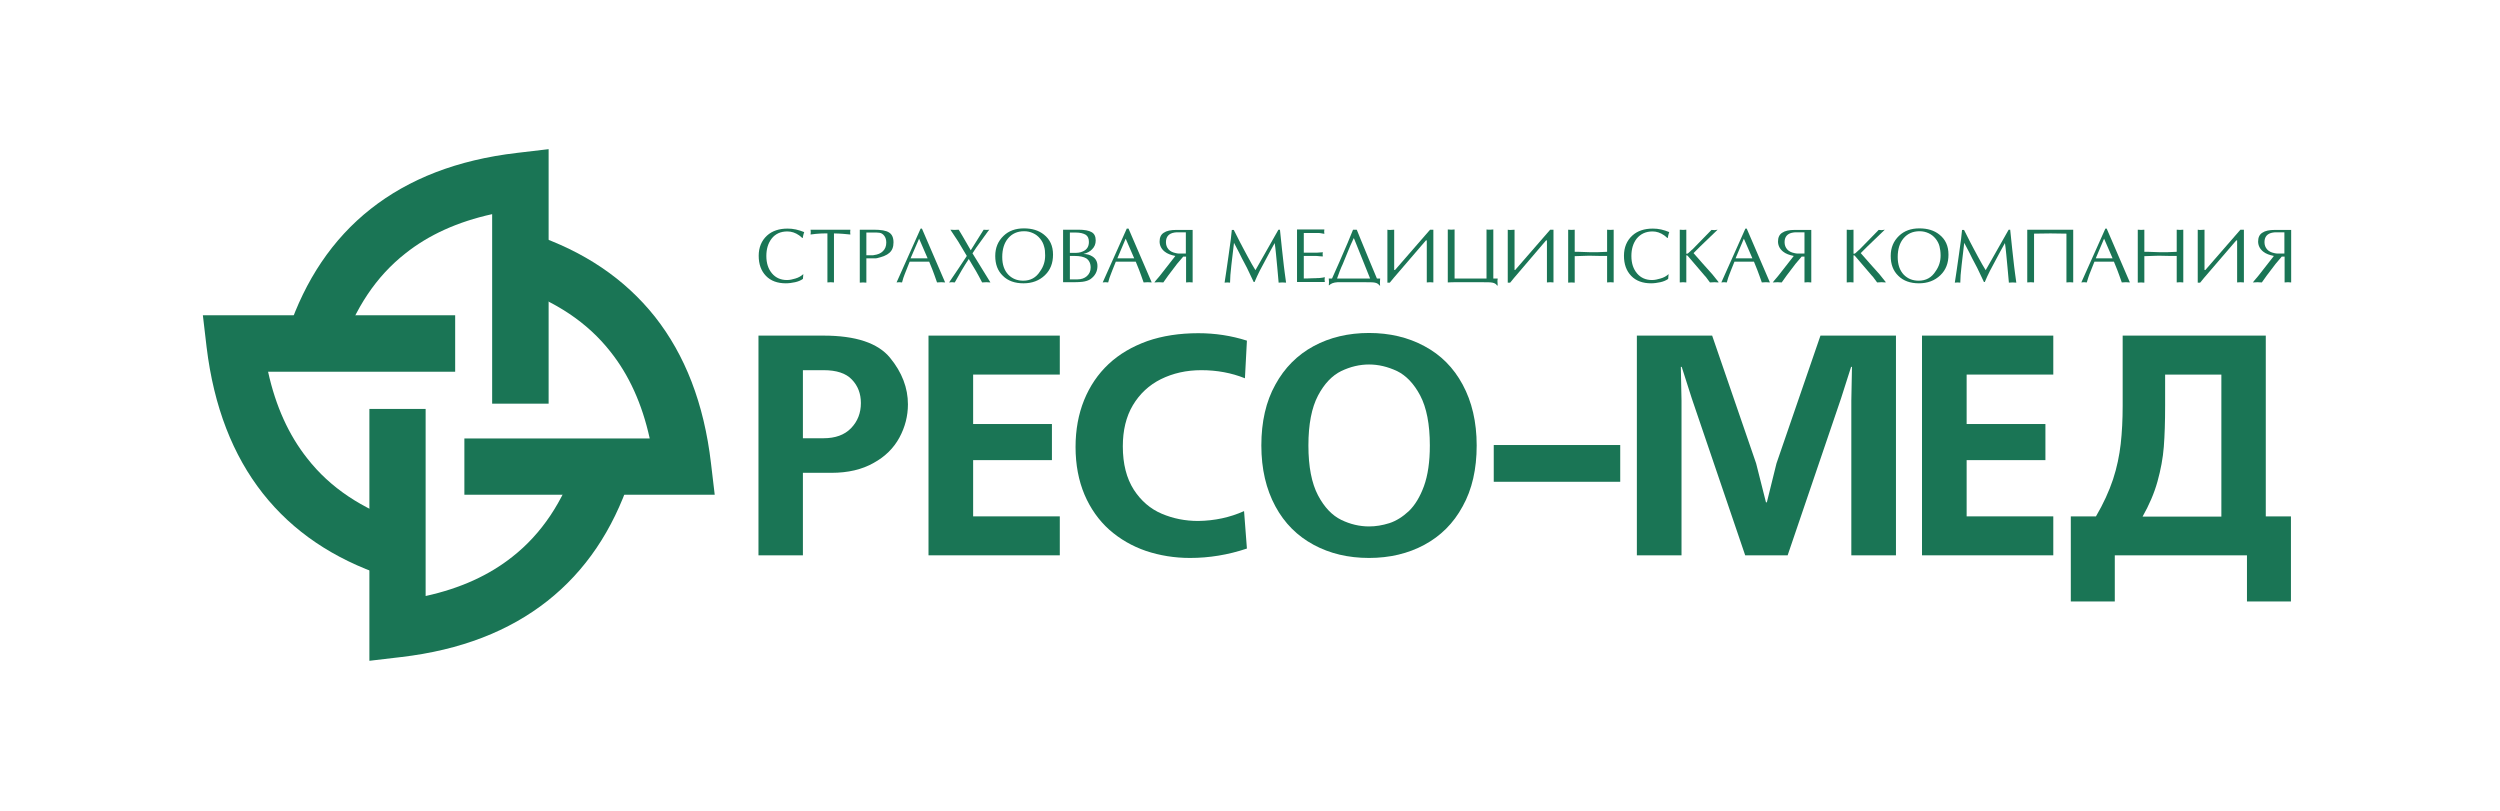 <svg width="419" height="136" viewBox="0 0 419 136" fill="none" xmlns="http://www.w3.org/2000/svg">
<rect width="419" height="136" fill="white"/>
<path d="M127.12 56.248H138.015C143.44 56.248 147.145 57.496 149.163 59.952C151.181 62.408 152.169 65.015 152.169 67.765C152.169 69.708 151.694 71.579 150.74 73.341C149.785 75.099 148.355 76.528 146.412 77.592C144.47 78.694 142.12 79.245 139.369 79.245H134.567V93.071H127.12V56.248ZM134.567 73.45H138.015C139.995 73.45 141.535 72.899 142.636 71.764C143.734 70.624 144.285 69.232 144.285 67.546C144.285 65.966 143.772 64.645 142.78 63.619C141.791 62.555 140.177 62.042 138.049 62.042H134.567V73.45Z" fill="#1A7555"/>
<path d="M155.618 56.248H177.622V62.778H163.098V71.066H176.302V77.117H163.098V86.544H177.622V93.071H155.618V56.248Z" fill="#1A7555"/>
<path d="M208.504 85.662L208.983 91.935C205.829 92.999 202.638 93.512 199.446 93.512C196.843 93.512 194.384 93.108 192.075 92.339C189.728 91.531 187.71 90.358 185.914 88.781C184.152 87.204 182.757 85.224 181.768 82.912C180.776 80.565 180.263 77.887 180.263 74.917C180.263 72.054 180.742 69.414 181.693 67.067C182.647 64.721 184.005 62.702 185.801 61.016C187.6 59.33 189.762 58.081 192.294 57.164C194.825 56.285 197.685 55.844 200.838 55.844C203.626 55.844 206.342 56.248 208.983 57.093L208.651 63.4C206.376 62.483 203.92 62.042 201.351 62.042C198.824 62.042 196.587 62.555 194.568 63.547C192.588 64.536 191.011 66.003 189.872 67.912C188.736 69.817 188.185 72.13 188.185 74.805C188.185 77.777 188.811 80.161 190.019 82.067C191.23 83.938 192.807 85.296 194.715 86.103C196.621 86.91 198.639 87.314 200.804 87.314C203.592 87.276 206.12 86.725 208.504 85.662Z" fill="#1A7555"/>
<path d="M229.449 55.806C232.893 55.806 236.013 56.542 238.725 58.009C241.476 59.477 243.603 61.604 245.146 64.464C246.685 67.324 247.492 70.7 247.492 74.661C247.492 78.622 246.723 82.032 245.146 84.854C243.603 87.718 241.441 89.842 238.725 91.309C236.013 92.777 232.893 93.512 229.449 93.512C225.963 93.512 222.881 92.777 220.168 91.309C217.452 89.842 215.29 87.718 213.751 84.854C212.208 81.995 211.401 78.622 211.401 74.661C211.401 70.7 212.174 67.286 213.751 64.464C215.29 61.639 217.452 59.477 220.168 58.009C222.881 56.542 226.001 55.806 229.449 55.806ZM229.449 61.088C227.872 61.088 226.329 61.457 224.79 62.189C223.285 62.925 221.964 64.279 220.9 66.297C219.837 68.316 219.289 71.103 219.289 74.661C219.289 78.218 219.837 81.003 220.9 83.021C221.964 85.039 223.285 86.397 224.79 87.129C226.291 87.861 227.868 88.231 229.449 88.231C230.584 88.231 231.686 88.046 232.859 87.68C233.995 87.314 235.096 86.616 236.122 85.662C237.148 84.673 237.993 83.278 238.653 81.482C239.314 79.648 239.642 77.411 239.642 74.661C239.642 71.103 239.091 68.316 238.031 66.297C236.967 64.279 235.647 62.925 234.142 62.189C232.565 61.457 231.025 61.088 229.449 61.088Z" fill="#1A7555"/>
<path d="M250.352 74.586H271.55V80.746H250.352V74.586Z" fill="#1A7555"/>
<path d="M299.609 93.071H292.494L283.543 66.773L281.856 61.491H281.709L281.822 67.177V93.071H274.338V56.248H286.956L294.328 77.668L295.977 84.194H296.124L297.738 77.668L305.11 56.248H317.763V93.071H310.282V67.177L310.391 61.491H310.244L308.558 66.773L299.609 93.071Z" fill="#1A7555"/>
<path d="M322.127 56.248H344.132V62.778H329.608V71.066H342.812V77.117H329.608V86.544H344.132V93.071H322.127V56.248Z" fill="#1A7555"/>
<path d="M355.759 56.248H379.745V86.544H383.962V100.808H376.591V93.071H354.439V100.808H347.067V86.544H351.285C352.534 84.416 353.484 82.323 354.145 80.343C354.805 78.328 355.208 76.347 355.431 74.404C355.65 72.458 355.759 70.33 355.759 68.021V56.248ZM372.301 62.778H362.874V68.021C362.874 70.7 362.802 72.971 362.655 74.88C362.508 76.785 362.142 78.731 361.591 80.712C361.041 82.692 360.196 84.635 359.098 86.578H372.301V62.778Z" fill="#1A7555"/>
<path d="M134.639 45.941L134.567 46.748C134.197 47.005 133.76 47.19 133.246 47.299C132.733 47.409 132.22 47.484 131.704 47.484C130.312 47.484 129.176 47.08 128.369 46.235C127.561 45.391 127.158 44.292 127.158 42.863C127.158 41.467 127.633 40.331 128.55 39.486C129.432 38.679 130.606 38.313 131.998 38.313C132.439 38.313 132.915 38.351 133.394 38.46C133.869 38.57 134.345 38.717 134.786 38.901C134.748 39.045 134.676 39.192 134.639 39.377C134.601 39.562 134.567 39.743 134.529 39.89H134.457C134.345 39.781 134.201 39.633 133.941 39.449C133.318 39.011 132.658 38.789 131.96 38.789C130.825 38.789 129.946 39.192 129.32 39.999C128.735 40.769 128.44 41.724 128.44 42.897C128.44 44.145 128.772 45.1 129.395 45.832C130.017 46.564 130.862 46.933 131.889 46.933C132.364 46.933 132.843 46.824 133.318 46.677C133.831 46.529 134.273 46.273 134.639 45.941Z" fill="#1A7555"/>
<path d="M139.773 39.12V47.337L139.222 47.299L138.675 47.337V39.12C138.015 39.12 137.536 39.12 137.242 39.158C136.951 39.158 136.51 39.23 135.85 39.305L135.887 38.901L135.85 38.498H142.523L142.489 38.901L142.523 39.305C142.195 39.267 141.791 39.23 141.316 39.192C140.765 39.158 140.286 39.12 139.773 39.12Z" fill="#1A7555"/>
<path d="M145.202 43.3V47.371L144.651 47.337L144.1 47.371V38.498H146.413C147.658 38.498 148.54 38.645 149.016 38.973C149.495 39.267 149.751 39.818 149.751 40.626C149.751 41.395 149.529 41.98 149.053 42.384C148.612 42.787 147.918 43.044 146.997 43.266C146.888 43.3 146.741 43.3 146.56 43.3C146.375 43.3 146.265 43.3 146.228 43.3C146.047 43.3 145.862 43.3 145.715 43.3C145.496 43.3 145.349 43.3 145.202 43.3ZM145.202 42.787C145.239 42.787 145.349 42.787 145.533 42.787C145.605 42.787 145.677 42.787 145.79 42.787H146.265C146.375 42.787 146.45 42.75 146.484 42.75C147.11 42.678 147.623 42.459 147.989 42.09C148.355 41.724 148.54 41.248 148.54 40.66C148.54 40.184 148.431 39.818 148.208 39.524C147.952 39.192 147.695 39.049 147.367 39.011C147.073 38.973 146.816 38.973 146.631 38.973H145.202V42.787Z" fill="#1A7555"/>
<path d="M154.516 38.313L158.405 47.337L157.745 47.299L157.047 47.337C156.757 46.454 156.462 45.722 156.278 45.209C156.131 44.877 155.949 44.402 155.727 43.851H152.464C151.951 45.1 151.694 45.794 151.619 45.979C151.475 46.307 151.328 46.786 151.181 47.337L150.702 47.299L150.264 47.337L154.297 38.313H154.516ZM155.47 43.3L154.041 39.999L152.611 43.3H155.47Z" fill="#1A7555"/>
<path d="M160.605 45.062L162.038 42.897L160.571 40.441L159.284 38.498L159.982 38.532L160.68 38.498L161.34 39.596L162.698 41.946L164.86 38.498L165.336 38.532L165.814 38.498L165.596 38.754L163.615 41.505L162.989 42.459L165.996 47.337L165.301 47.299L164.604 47.337C163.906 45.979 163.174 44.696 162.366 43.41C161.559 44.621 160.79 45.941 160.02 47.337L159.541 47.299L159.066 47.337L160.605 45.062Z" fill="#1A7555"/>
<path d="M171.537 47.484C170.104 47.484 168.931 47.08 168.089 46.235C167.207 45.391 166.803 44.292 166.803 42.897C166.803 41.505 167.282 40.403 168.199 39.524C169.078 38.679 170.217 38.276 171.609 38.276C172.967 38.276 174.065 38.607 174.948 39.305C175.974 40.109 176.487 41.21 176.487 42.678C176.487 44.108 176.046 45.243 175.129 46.126C174.174 47.043 172.967 47.484 171.537 47.484ZM175.166 42.825C175.166 42.237 175.129 41.724 174.982 41.286C174.872 40.844 174.653 40.403 174.322 39.999C173.993 39.596 173.627 39.305 173.148 39.083C172.673 38.864 172.197 38.754 171.647 38.754C170.508 38.754 169.628 39.158 168.968 39.928C168.308 40.697 167.976 41.761 167.976 43.081C167.976 44.33 168.308 45.319 169.006 46.051C169.666 46.711 170.473 47.043 171.5 47.043C172.71 47.043 173.661 46.529 174.322 45.466C174.91 44.658 175.166 43.779 175.166 42.825Z" fill="#1A7555"/>
<path d="M178.173 47.299V38.498H180.776C181.768 38.498 182.5 38.645 182.942 38.901C183.417 39.158 183.639 39.633 183.639 40.294C183.639 40.882 183.455 41.358 183.051 41.761C182.685 42.165 182.172 42.421 181.584 42.568C182.172 42.568 182.685 42.715 183.126 43.006C183.674 43.376 183.933 43.889 183.933 44.587C183.933 45.503 183.53 46.235 182.757 46.786C182.428 47.005 181.987 47.152 181.436 47.227C181.108 47.261 180.633 47.299 180.007 47.299H178.173ZM179.312 38.973V42.384H179.86C180.229 42.384 180.52 42.384 180.776 42.346C181.033 42.312 181.255 42.237 181.512 42.127C182.172 41.833 182.5 41.32 182.5 40.55C182.5 39.965 182.319 39.562 181.953 39.339C181.584 39.12 181.033 38.973 180.301 38.973H179.312ZM179.312 42.897V46.824H180.595C181.217 46.824 181.768 46.639 182.172 46.273C182.576 45.904 182.794 45.428 182.794 44.843C182.794 44.145 182.538 43.632 182.062 43.3C181.621 43.044 180.999 42.897 180.154 42.897H179.312Z" fill="#1A7555"/>
<path d="M189.14 38.313L193.029 47.337L192.369 47.299L191.671 47.337C191.377 46.454 191.083 45.722 190.901 45.209C190.754 44.877 190.57 44.402 190.351 43.851H187.012C186.499 45.1 186.242 45.794 186.171 45.979C186.024 46.307 185.876 46.786 185.729 47.337L185.254 47.299L184.813 47.337L188.846 38.313H189.14ZM190.094 43.3L188.664 39.999L187.269 43.3H190.094Z" fill="#1A7555"/>
<path d="M199.887 38.498V47.337L199.337 47.299L198.786 47.337V43.006H198.31L197.281 44.217L195.779 46.198L194.972 47.337L194.236 47.299L193.467 47.337L193.723 47.005L194.349 46.273L196.99 42.897C196.255 42.75 195.632 42.531 195.191 42.165C194.64 41.724 194.349 41.139 194.349 40.478C194.349 39.818 194.568 39.305 195.044 39.011C195.523 38.679 196.217 38.532 197.209 38.532H199.887V38.498ZM198.748 42.531V38.936H197.503C197.247 38.936 197.024 38.936 196.843 38.973C195.889 39.12 195.413 39.671 195.413 40.588C195.413 41.063 195.557 41.467 195.851 41.799C196.145 42.127 196.549 42.312 197.062 42.421C197.247 42.459 197.394 42.493 197.537 42.493C197.684 42.493 197.869 42.493 198.054 42.493H198.748V42.531Z" fill="#1A7555"/>
<path d="M214.264 38.498H214.521C214.702 40.222 214.812 41.248 214.849 41.652C214.996 42.934 215.106 43.889 215.181 44.621C215.253 45.319 215.4 46.235 215.547 47.371L214.925 47.337L214.299 47.371C214.227 46.529 214.151 45.685 214.08 44.915C214.008 44.145 213.933 43.376 213.861 42.606C213.785 41.833 213.714 41.21 213.638 40.735C213.125 41.686 212.65 42.493 212.284 43.229C211.843 44.07 211.477 44.768 211.145 45.356C210.816 46.016 210.522 46.639 210.266 47.261H210.119L209.421 45.794C209.13 45.134 208.836 44.587 208.579 44.108C208.323 43.632 208.029 43.081 207.697 42.384C207.406 41.833 207.112 41.248 206.818 40.697C206.671 41.946 206.523 43.153 206.376 44.44C206.233 45.685 206.157 46.677 206.157 47.371L205.716 47.337L205.241 47.371C205.425 46.235 205.644 44.658 205.939 42.606C206.233 40.55 206.414 39.192 206.452 38.532H206.78C207.221 39.415 207.587 40.147 207.881 40.697C208.213 41.358 208.651 42.127 209.092 42.972C209.605 43.926 210.047 44.696 210.413 45.281L214.264 38.498Z" fill="#1A7555"/>
<path d="M218.516 42.346H220.534C220.682 42.346 220.9 42.346 221.195 42.312C221.451 42.312 221.636 42.274 221.708 42.274L221.67 42.606L221.708 42.972C221.561 42.972 221.342 42.972 221.048 42.934C220.791 42.897 220.61 42.897 220.534 42.897H218.516V46.677C218.81 46.677 219.252 46.677 219.874 46.639C220.497 46.639 220.829 46.601 220.866 46.601C221.123 46.601 221.27 46.601 221.379 46.567C221.489 46.567 221.708 46.529 222.04 46.454L222.002 46.858L222.04 47.262H217.381V38.46H221.964L221.93 38.826L221.964 39.192C221.708 39.158 221.489 39.12 221.342 39.083C221.195 39.049 221.01 39.049 220.829 39.049H218.516V42.346Z" fill="#1A7555"/>
<path d="M222.7 46.677H223.25C223.469 46.163 223.873 45.281 224.458 43.961C225.046 42.606 225.522 41.505 225.853 40.735C226.329 39.596 226.623 38.864 226.77 38.498H227.393C227.612 39.083 227.872 39.633 228.091 40.222C228.091 40.256 228.604 41.429 229.558 43.779C230.109 45.062 230.509 46.016 230.769 46.677H231.316L231.282 47.19C231.282 47.299 231.282 47.409 231.282 47.518C231.282 47.627 231.282 47.74 231.316 47.85H231.207C231.026 47.593 230.803 47.446 230.437 47.371C230.109 47.299 229.483 47.299 228.604 47.299H225.522C224.752 47.299 224.277 47.299 224.167 47.299C223.507 47.337 223.066 47.518 222.771 47.812H222.7C222.7 47.74 222.734 47.627 222.734 47.446C222.734 47.299 222.734 47.19 222.734 47.152L222.7 46.677ZM224.092 46.677H229.63L226.917 39.928H226.88C226.514 40.735 226.182 41.429 225.963 42.018C225.631 42.787 225.34 43.523 225.046 44.255C224.68 45.024 224.386 45.832 224.092 46.677Z" fill="#1A7555"/>
<path d="M232.527 38.498C232.565 38.498 232.637 38.498 232.746 38.532C232.859 38.532 232.968 38.532 233.116 38.532L233.666 38.498V45.247H233.81L239.68 38.498H240.23V47.337L239.68 47.299L239.129 47.337V40.294H238.982L233.591 46.567L232.931 47.371H232.527V38.498Z" fill="#1A7555"/>
<path d="M250.28 38.46V46.677H251.012C251.012 46.748 251.012 46.858 250.975 46.967C250.975 47.08 250.975 47.152 250.975 47.19L251.012 47.85H250.903C250.756 47.593 250.499 47.446 250.133 47.371C249.801 47.299 249.179 47.299 248.3 47.299H246.429C245.402 47.299 244.629 47.299 244.116 47.299C243.603 47.299 243.09 47.299 242.649 47.337V38.46L243.237 38.498L243.788 38.46V46.677H249.141V38.46C249.288 38.498 249.473 38.498 249.73 38.498L250.28 38.46Z" fill="#1A7555"/>
<path d="M252.699 38.498C252.736 38.498 252.808 38.498 252.921 38.532C253.031 38.532 253.14 38.532 253.287 38.532L253.838 38.498V45.247H253.947L259.814 38.498H260.364V47.337L259.814 47.299L259.266 47.337V40.294H259.119L253.763 46.567L253.102 47.371H252.699V38.498Z" fill="#1A7555"/>
<path d="M269.35 42.202V38.498L269.901 38.532L270.452 38.498V47.337L269.901 47.299L269.35 47.337V42.897C268.909 42.897 268.581 42.897 268.324 42.897C267.298 42.863 266.71 42.863 266.638 42.863C266.234 42.863 265.683 42.863 265.061 42.897C264.401 42.934 264.031 42.934 263.922 42.934V47.371L263.371 47.337L262.824 47.371V38.498L263.371 38.532L263.922 38.498V42.202C264.363 42.202 264.876 42.202 265.536 42.237C266.196 42.274 266.562 42.274 266.638 42.274C267.041 42.274 267.37 42.274 267.626 42.274C268.69 42.237 269.241 42.202 269.35 42.202Z" fill="#1A7555"/>
<path d="M279.657 45.941L279.585 46.748C279.216 47.005 278.778 47.19 278.265 47.299C277.748 47.409 277.235 47.484 276.722 47.484C275.33 47.484 274.191 47.08 273.387 46.235C272.579 45.391 272.176 44.292 272.176 42.863C272.176 41.467 272.651 40.331 273.568 39.486C274.447 38.679 275.624 38.313 277.016 38.313C277.457 38.313 277.933 38.351 278.408 38.46C278.887 38.57 279.325 38.717 279.766 38.901C279.729 39.045 279.657 39.192 279.619 39.377C279.585 39.562 279.547 39.743 279.51 39.89H279.438C279.325 39.781 279.181 39.633 278.925 39.449C278.299 39.011 277.639 38.789 276.978 38.789C275.843 38.789 274.964 39.192 274.303 39.999C273.715 40.769 273.421 41.724 273.421 42.897C273.421 44.145 273.753 45.1 274.375 45.832C274.998 46.564 275.843 46.933 276.869 46.933C277.344 46.933 277.823 46.824 278.299 46.677C278.85 46.529 279.291 46.273 279.657 45.941Z" fill="#1A7555"/>
<path d="M287.873 38.498L284.938 41.32L283.837 42.421C284.863 43.595 285.927 44.806 286.991 45.979L288.02 47.261V47.337L287.323 47.299L286.587 47.337C286.443 47.152 286.296 46.933 286.149 46.748C286.002 46.529 285.855 46.345 285.67 46.163L282.848 42.863C282.811 42.825 282.739 42.787 282.664 42.787C282.626 42.787 282.626 42.787 282.626 42.825V47.337L282.079 47.299L281.528 47.337V38.498L282.079 38.532L282.626 38.498V42.493C282.626 42.531 282.664 42.531 282.739 42.531C282.811 42.531 282.882 42.459 282.958 42.421C283.03 42.346 283.177 42.237 283.399 42.018C283.471 41.946 283.543 41.871 283.656 41.799L286.844 38.532L287.36 38.57L287.873 38.498Z" fill="#1A7555"/>
<path d="M292.751 38.313L296.637 47.337L295.977 47.299L295.282 47.337C294.988 46.454 294.694 45.722 294.509 45.209C294.365 44.877 294.181 44.402 293.962 43.851H290.695C290.182 45.1 289.926 45.794 289.854 45.979C289.707 46.307 289.56 46.786 289.412 47.337L288.937 47.299L288.496 47.337L292.529 38.313H292.751ZM293.702 43.3L292.272 39.999L290.88 43.3H293.702Z" fill="#1A7555"/>
<path d="M303.571 38.498V47.337L302.982 47.299L302.431 47.337V43.006H301.956L300.93 44.217L299.425 46.198L298.617 47.337L297.885 47.299L297.116 47.337L297.372 47.005L297.995 46.273L300.636 42.897C299.904 42.75 299.278 42.531 298.84 42.165C298.289 41.724 297.995 41.139 297.995 40.478C297.995 39.818 298.214 39.305 298.693 39.011C299.168 38.679 299.866 38.532 300.854 38.532H303.571V38.498ZM302.431 42.531V38.936H301.186C300.93 38.936 300.707 38.936 300.526 38.973C299.572 39.12 299.096 39.671 299.096 40.588C299.096 41.063 299.243 41.467 299.534 41.799C299.828 42.127 300.232 42.312 300.745 42.421C300.93 42.459 301.077 42.493 301.224 42.493C301.368 42.493 301.552 42.493 301.737 42.493H302.431V42.531Z" fill="#1A7555"/>
<path d="M315.892 38.498L312.96 41.32L311.859 42.421C312.885 43.595 313.949 44.806 315.012 45.979L316.039 47.261V47.337L315.341 47.299L314.609 47.337C314.462 47.152 314.315 46.933 314.168 46.748C314.021 46.529 313.877 46.345 313.692 46.163L310.867 42.863C310.832 42.825 310.757 42.787 310.685 42.787C310.648 42.787 310.648 42.787 310.648 42.825V47.337L310.097 47.299L309.512 47.337V38.498L310.097 38.532L310.648 38.498V42.493C310.648 42.531 310.685 42.531 310.757 42.531C310.832 42.531 310.904 42.459 310.98 42.421C311.051 42.346 311.198 42.237 311.417 42.018C311.493 41.946 311.565 41.871 311.674 41.799L314.865 38.532L315.379 38.57L315.892 38.498Z" fill="#1A7555"/>
<path d="M321.614 47.484C320.185 47.484 319.011 47.08 318.166 46.235C317.287 45.391 316.884 44.292 316.884 42.897C316.884 41.505 317.359 40.403 318.276 39.524C319.158 38.679 320.294 38.276 321.686 38.276C323.044 38.276 324.146 38.607 325.025 39.305C326.051 40.109 326.564 41.21 326.564 42.678C326.564 44.108 326.126 45.243 325.209 46.126C324.255 47.043 323.044 47.484 321.614 47.484ZM325.244 42.825C325.244 42.237 325.172 41.724 325.062 41.286C324.953 40.844 324.73 40.403 324.402 39.999C324.07 39.596 323.704 39.305 323.229 39.083C322.75 38.864 322.275 38.754 321.724 38.754C320.588 38.754 319.706 39.158 319.045 39.928C318.385 40.697 318.057 41.761 318.057 43.081C318.057 44.33 318.385 45.319 319.083 46.051C319.743 46.711 320.551 47.043 321.577 47.043C322.788 47.043 323.742 46.529 324.402 45.466C324.987 44.658 325.244 43.779 325.244 42.825Z" fill="#1A7555"/>
<path d="M336.652 38.498H336.908C337.093 40.222 337.202 41.248 337.236 41.652C337.384 42.934 337.496 43.889 337.568 44.621C337.64 45.319 337.787 46.235 337.934 47.371L337.312 47.337L336.689 47.371C336.614 46.529 336.542 45.685 336.467 44.915C336.395 44.145 336.32 43.376 336.248 42.606C336.176 41.833 336.101 41.21 336.029 40.735C335.516 41.686 335.037 42.493 334.671 43.229C334.23 44.07 333.864 44.768 333.535 45.356C333.203 46.016 332.909 46.639 332.653 47.261H332.506L331.811 45.794C331.517 45.134 331.223 44.587 330.966 44.108C330.71 43.632 330.416 43.081 330.087 42.384C329.793 41.833 329.499 41.248 329.205 40.697C329.061 41.946 328.914 43.153 328.767 44.44C328.62 45.685 328.545 46.677 328.545 47.371L328.107 47.337L327.628 47.371C327.813 46.235 328.031 44.658 328.326 42.606C328.62 40.55 328.801 39.192 328.839 38.532H329.171C329.608 39.415 329.978 40.147 330.269 40.697C330.6 41.358 331.038 42.127 331.479 42.972C331.993 43.926 332.434 44.696 332.8 45.281L336.652 38.498Z" fill="#1A7555"/>
<path d="M339.768 38.498H347.471V47.337L346.92 47.299L346.335 47.337V39.158L343.657 39.12L340.907 39.158V47.337L340.356 47.299L339.768 47.337V38.498Z" fill="#1A7555"/>
<path d="M353.081 38.313L356.97 47.337L356.31 47.299L355.612 47.337C355.318 46.454 355.027 45.722 354.842 45.209C354.695 44.877 354.514 44.402 354.292 43.851H351.028C350.515 45.1 350.259 45.794 350.184 45.979C350.036 46.307 349.927 46.786 349.746 47.337L349.267 47.299L348.829 47.337L352.862 38.313H353.081ZM354.073 43.3L352.643 39.999L351.247 43.3H354.073Z" fill="#1A7555"/>
<path d="M364.817 42.202V38.498L365.368 38.532L365.919 38.498V47.337L365.368 47.299L364.817 47.337V42.897C364.379 42.897 364.047 42.897 363.791 42.897C362.765 42.863 362.176 42.863 362.105 42.863C361.701 42.863 361.15 42.863 360.528 42.897C359.867 42.934 359.501 42.934 359.392 42.934V47.371L358.841 47.337L358.29 47.371V38.498L358.841 38.532L359.392 38.498V42.202C359.83 42.202 360.343 42.202 361.003 42.237C361.663 42.274 362.033 42.274 362.105 42.274C362.508 42.274 362.837 42.274 363.097 42.274C364.157 42.237 364.745 42.202 364.817 42.202Z" fill="#1A7555"/>
<path d="M368.34 38.498C368.375 38.498 368.45 38.498 368.559 38.532C368.669 38.532 368.778 38.532 368.925 38.532L369.476 38.498V45.247H369.623L375.493 38.498H376.078V47.337L375.493 47.299L374.942 47.337V40.294H374.795L369.404 46.567L368.744 47.371H368.34V38.498Z" fill="#1A7555"/>
<path d="M384 38.498V47.337L383.449 47.299L382.899 47.337V43.006H382.423L381.397 44.217L379.892 46.198L379.085 47.337L378.353 47.299L377.583 47.337L377.839 47.005L378.462 46.273L381.103 42.897C380.371 42.75 379.745 42.531 379.307 42.165C378.756 41.724 378.462 41.139 378.462 40.478C378.462 39.818 378.681 39.305 379.16 39.011C379.635 38.679 380.333 38.532 381.322 38.532H384V38.498ZM382.864 42.531V38.936H381.616C381.359 38.936 381.14 38.936 380.956 38.973C380.001 39.12 379.526 39.671 379.526 40.588C379.526 41.063 379.673 41.467 379.967 41.799C380.258 42.127 380.661 42.312 381.175 42.421C381.359 42.459 381.506 42.493 381.653 42.493C381.801 42.493 381.982 42.493 382.167 42.493H382.864V42.531Z" fill="#1A7555"/>
<path d="M82.484 67.655V35.891C76.655 37.178 71.849 39.377 67.964 42.459C63.011 46.345 59.491 51.702 57.254 58.375L48.305 55.368C51.165 46.933 55.711 40.075 62.131 35.012C68.511 29.987 76.618 26.796 86.668 25.623L91.949 25V67.655H82.484Z" fill="#1A7555"/>
<path d="M76.286 62.299H44.929C46.212 68.131 48.415 72.937 51.493 76.823C55.345 81.776 60.736 85.296 67.413 87.57L64.406 96.519C55.933 93.659 49.109 89.11 44.05 82.693C39.025 76.31 35.834 68.168 34.623 58.156L34 52.837H76.286V62.299Z" fill="#1A7555"/>
<path d="M71.336 68.534V99.891C77.168 98.609 81.971 96.409 85.86 93.327C90.81 89.442 94.333 84.085 96.605 77.374L105.556 80.38C102.693 88.853 98.147 95.674 91.727 100.736C85.347 105.761 77.24 108.953 67.191 110.126L61.909 110.749V68.534H71.336Z" fill="#1A7555"/>
<path d="M77.829 73.484H108.892C107.609 67.655 105.409 62.849 102.327 58.964C98.442 54.011 93.085 50.491 86.373 48.216L89.38 39.267C97.853 42.127 104.674 46.677 109.774 53.094C114.799 59.477 117.987 67.58 119.16 77.63L119.786 82.912H77.829V73.484Z" fill="#1A7555"/>
</svg>
